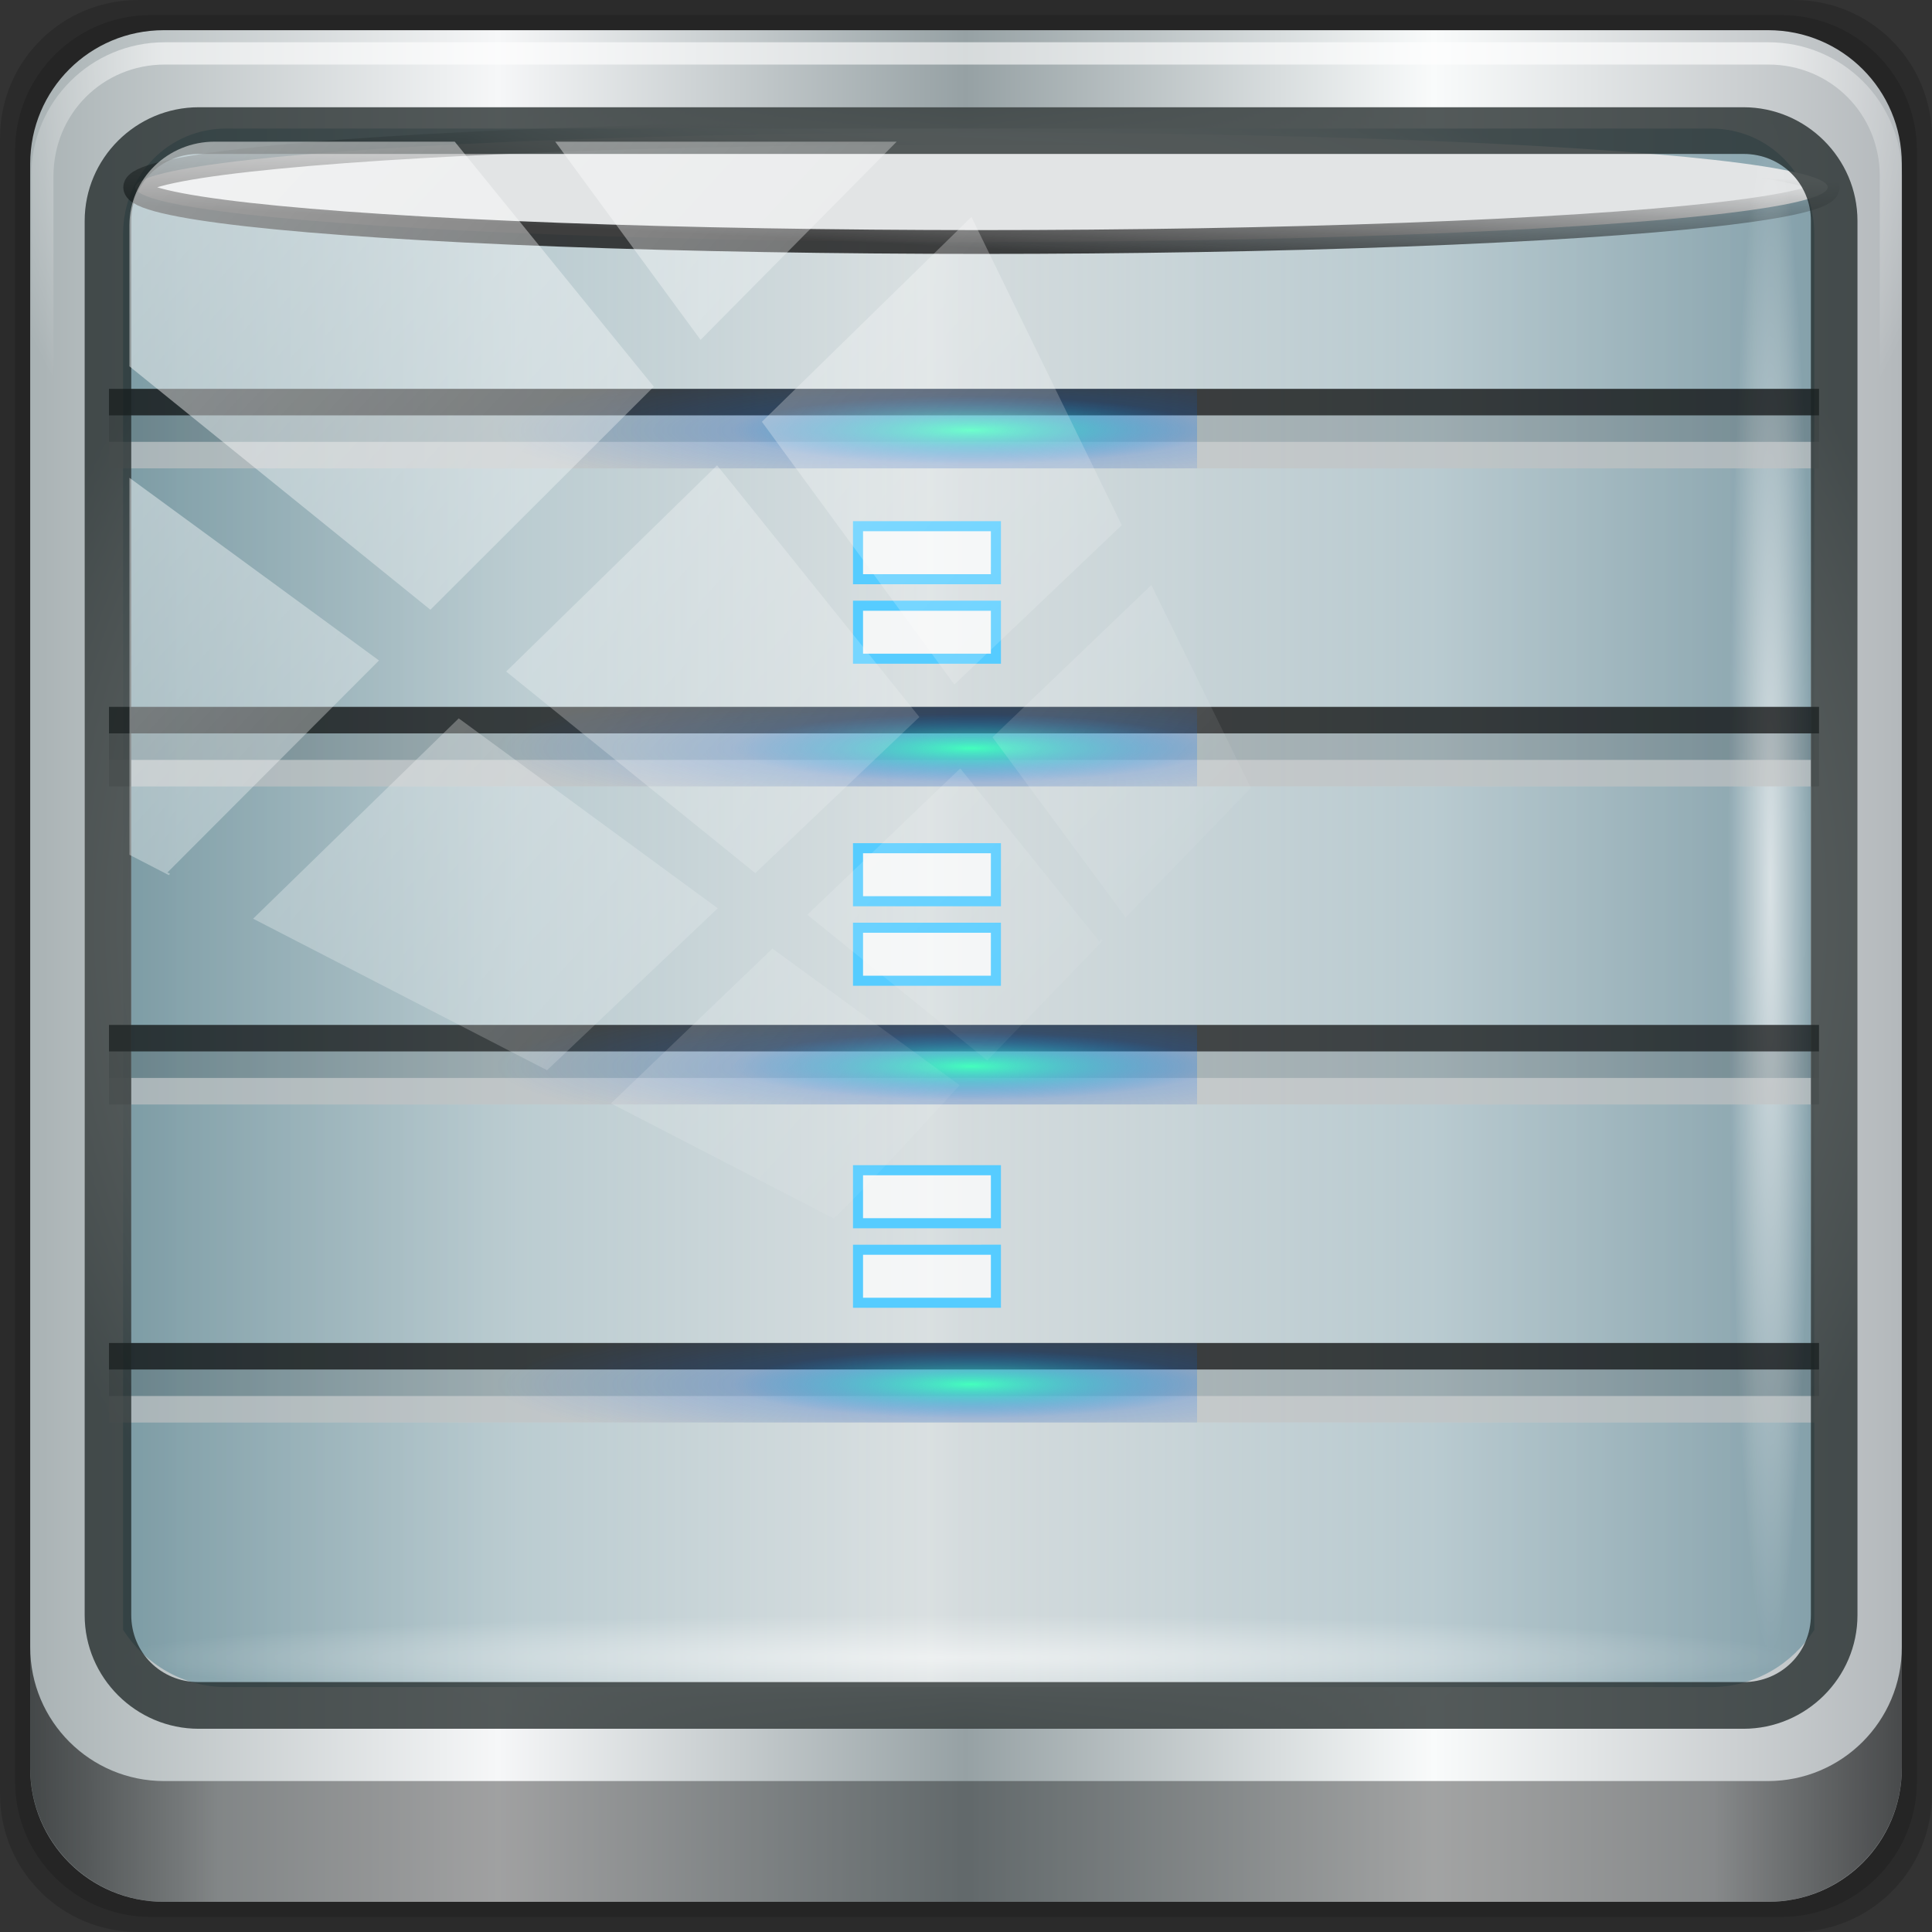 <?xml version="1.0" encoding="UTF-8" standalone="no"?>
<!-- Created with Inkscape (http://www.inkscape.org/) -->

<svg
   xmlns:dc="http://purl.org/dc/elements/1.1/"
   xmlns:cc="http://creativecommons.org/ns#"
   xmlns:rdf="http://www.w3.org/1999/02/22-rdf-syntax-ns#"
   xmlns:svg="http://www.w3.org/2000/svg"
   xmlns="http://www.w3.org/2000/svg"
   xmlns:xlink="http://www.w3.org/1999/xlink"
   xmlns:sodipodi="http://sodipodi.sourceforge.net/DTD/sodipodi-0.dtd"
   xmlns:inkscape="http://www.inkscape.org/namespaces/inkscape"
   width="96"
   height="96"
   viewBox="0 0 96 96"
   version="1.1"
   id="svg1072"
   inkscape:version="0.92.2 5c3e80d, 2017-08-06"
   sodipodi:docname="sqlitebrowser.svg">
  <rect x="0" y="0" width="96" height="96" fill="#333333" stroke="none"/>
  <defs
     id="defs1066">
    <linearGradient
       inkscape:collect="always"
       id="linearGradient923">
      <stop
         style="stop-color:#6c929d;stop-opacity:1"
         offset="0"
         id="stop919" />
      <stop
         id="stop927"
         offset="0.477"
         style="stop-color:#ebf0f1;stop-opacity:0.988" />
      <stop
         style="stop-color:#7396a2;stop-opacity:0.992"
         offset="1"
         id="stop921" />
    </linearGradient>
    <linearGradient
       inkscape:collect="always"
       id="linearGradient915">
      <stop
         style="stop-color:#111111;stop-opacity:0.812"
         offset="0"
         id="stop911" />
      <stop
         style="stop-color:#111111;stop-opacity:0;"
         offset="1"
         id="stop913" />
    </linearGradient>
    <linearGradient
       y2="47"
       x2="90"
       y1="47"
       x1="6"
       gradientTransform="matrix(1.107,0,0,1.107,-4.994,-3.621)"
       gradientUnits="userSpaceOnUse"
       id="linearGradient4071"
       xlink:href="#linearGradient6139-0"
       inkscape:collect="always" />
    <linearGradient
       id="linearGradient6139-0">
      <stop
         style="stop-color:#a9b2b4;stop-opacity:1"
         offset="0"
         id="stop6141-2" />
      <stop
         id="stop6151-0"
         offset="0.25"
         style="stop-color:#f6f7f8;stop-opacity:1" />
      <stop
         id="stop6147-1"
         offset="0.5"
         style="stop-color:#96a1a4;stop-opacity:1" />
      <stop
         style="stop-color:#f9fbfb;stop-opacity:1"
         offset="0.75"
         id="stop6149-4" />
      <stop
         style="stop-color:#b3b8bb;stop-opacity:1"
         offset="1"
         id="stop6143-4" />
    </linearGradient>
    <linearGradient
       gradientUnits="userSpaceOnUse"
       y2="88.172"
       x2="94.5"
       y1="88.172"
       x1="1.5"
       id="linearGradient4129"
       xlink:href="#linearGradient3832-0-6-1-1"
       inkscape:collect="always"
       gradientTransform="translate(0.149,0.415)" />
    <linearGradient
       id="linearGradient3832-0-6-1-1">
      <stop
         id="stop3834-6-3-7-1"
         offset="0"
         style="stop-color:#000000;stop-opacity:1;" />
      <stop
         style="stop-color:#000000;stop-opacity:0.588;"
         offset="0.1"
         id="stop3872-2-4" />
      <stop
         id="stop3844-6-2-7-6"
         offset="0.9"
         style="stop-color:#000000;stop-opacity:0.588;" />
      <stop
         id="stop3836-5-0-2-9"
         offset="1"
         style="stop-color:#000000;stop-opacity:1;" />
    </linearGradient>
    <radialGradient
       r="43.199"
       fy="44.893"
       fx="13.948"
       cy="44.893"
       cx="13.948"
       gradientTransform="matrix(0.975,0,0,0.049,34.048,80.582)"
       gradientUnits="userSpaceOnUse"
       id="radialGradient7462"
       xlink:href="#linearGradient3737"
       inkscape:collect="always" />
    <linearGradient
       id="linearGradient3737">
      <stop
         id="stop3739"
         style="stop-color:#ffffff;stop-opacity:1"
         offset="0" />
      <stop
         id="stop3741"
         style="stop-color:#ffffff;stop-opacity:0"
         offset="1" />
    </linearGradient>
    <radialGradient
       r="43.199"
       fy="44.893"
       fx="13.948"
       cy="44.893"
       cx="13.948"
       gradientTransform="matrix(0.888,0,0,0.049,31.96,-90.317)"
       gradientUnits="userSpaceOnUse"
       id="radialGradient7464"
       xlink:href="#linearGradient3737"
       inkscape:collect="always" />
    <linearGradient
       y2="14.514"
       x2="50.528"
       y1="-28.642"
       x1="2.771"
       gradientUnits="userSpaceOnUse"
       id="linearGradient4767"
       xlink:href="#linearGradient3737"
       inkscape:collect="always" />
    <clipPath
       clipPathUnits="userSpaceOnUse"
       id="clipPath4156-4-1">
      <path
         style="opacity:0.6;fill:#ffffff;fill-opacity:1;stroke:none"
         d="m 27.046,-55.695 -14.214,13.321 h 0.061 l 15.653,21.771 10.231,-10.546 C 38.562,-32.302 27.468,-54.819 27.046,-55.695 Z M 9.647,-39.383 -5.241,-25.321 15.988,-7.806 26.372,-18.383 Z m 31.491,12.951 -9.741,9.714 8.945,12.458 7.781,-7.555 z m -49.84,4.379 -13.754,12.982 26.283,13.846 0.061,-0.062 -0.123,-0.062 L 13.599,-5.401 -8.702,-22.053 Z m 38.015,7.401 -9.803,9.775 11.579,9.559 7.628,-7.401 -8.669,-11.009 z m 20.187,5.674 -7.383,7.216 6.188,8.542 5.82,-6.137 z m -32.195,6.322 -9.557,9.498 13.662,7.185 7.934,-7.678 z m 23.312,2.374 -7.107,6.938 8.363,6.907 5.361,-5.674 -0.061,-0.092 -0.092,0.123 -6.464,-8.203 z m -8.73,8.542 -7.505,7.339 10.354,5.458 c 1.397,-1.321 5.675,-6.123 5.851,-6.322 z"
         id="path4158-0-8"
         inkscape:connector-curvature="0" />
    </clipPath>
    <radialGradient
       inkscape:collect="always"
       xlink:href="#linearGradient4091-0-3-0-7-7"
       id="radialGradient4075-8"
       gradientUnits="userSpaceOnUse"
       gradientTransform="matrix(-1.183,0,0,-0.964,-12.805,-44.823)"
       cx="48"
       cy="-27"
       fx="48"
       fy="-27"
       r="42" />
    <linearGradient
       id="linearGradient4091-0-3-0-7-7">
      <stop
         style="stop-color:#ffffff;stop-opacity:1;"
         offset="0"
         id="stop4093-3-6-4-2-6" />
      <stop
         id="stop4099-6-1-8-3-0"
         offset="0.8"
         style="stop-color:#ffffff;stop-opacity:1;" />
      <stop
         style="stop-color:#ffffff;stop-opacity:0;"
         offset="1"
         id="stop4095-1-0-7-9-1" />
    </linearGradient>
    <radialGradient
       inkscape:collect="always"
       xlink:href="#linearGradient4091-0-3-0-7-7"
       id="radialGradient4279"
       cx="14.688"
       cy="3.438"
       fx="14.688"
       fy="3.438"
       r="45.188"
       gradientTransform="matrix(1.128,-0.028,0.024,0.983,-86.021,21.535)"
       gradientUnits="userSpaceOnUse" />
    <radialGradient
       inkscape:collect="always"
       xlink:href="#linearGradient3854-0"
       id="radialGradient1160"
       gradientUnits="userSpaceOnUse"
       gradientTransform="matrix(-1.676,0,0,-11.776,54.103,450.617)"
       cx="32.052"
       cy="32.374"
       fx="32.052"
       fy="32.374"
       r="2" />
    <linearGradient
       id="linearGradient3854-0">
      <stop
         id="stop3856-6"
         offset="0"
         style="stop-color:#44ffbd;stop-opacity:1;" />
      <stop
         style="stop-color:#0069f6;stop-opacity:0.204;"
         offset="0.5"
         id="stop3957-3" />
      <stop
         id="stop3858-3"
         offset="1"
         style="stop-color:#0065ee;stop-opacity:0;" />
    </linearGradient>
    <radialGradient
       inkscape:collect="always"
       xlink:href="#linearGradient4112-6-6"
       id="radialGradient1162"
       gradientUnits="userSpaceOnUse"
       gradientTransform="matrix(1.113,0,0,1.548,8.902,92.736)"
       cx="32"
       cy="34"
       fx="32"
       fy="34"
       r="12.361" />
    <linearGradient
       id="linearGradient4112-6-6">
      <stop
         id="stop4114-4"
         offset="0"
         style="stop-color:#0ffff4;stop-opacity:0.165;" />
      <stop
         style="stop-color:#07c0ff;stop-opacity:0.098;"
         offset="0.5"
         id="stop3922-5" />
      <stop
         style="stop-color:#04bcff;stop-opacity:0.032;"
         offset="0.75"
         id="stop3920-1" />
      <stop
         id="stop4116-4"
         offset="1"
         style="stop-color:#01bdff;stop-opacity:0;" />
    </linearGradient>
    <radialGradient
       inkscape:collect="always"
       xlink:href="#linearGradient3854-0"
       id="radialGradient1197"
       gradientUnits="userSpaceOnUse"
       gradientTransform="matrix(-1.676,0,0,-11.776,69.828,450.617)"
       cx="32.052"
       cy="32.374"
       fx="32.052"
       fy="32.374"
       r="2" />
    <radialGradient
       inkscape:collect="always"
       xlink:href="#linearGradient3854-0"
       id="radialGradient1211"
       gradientUnits="userSpaceOnUse"
       gradientTransform="matrix(-1.676,0,0,-11.776,85.553,450.617)"
       cx="32.052"
       cy="32.374"
       fx="32.052"
       fy="32.374"
       r="2" />
    <radialGradient
       inkscape:collect="always"
       xlink:href="#linearGradient3854-0"
       id="radialGradient1225"
       gradientUnits="userSpaceOnUse"
       gradientTransform="matrix(-1.676,0,0,-11.776,101.278,450.617)"
       cx="32.052"
       cy="32.374"
       fx="32.052"
       fy="32.374"
       r="2" />
    <radialGradient
       inkscape:collect="always"
       xlink:href="#linearGradient4091-0-3-0-7-7"
       id="radialGradient1200"
       gradientUnits="userSpaceOnUse"
       gradientTransform="matrix(1.128,-0.028,0.024,0.983,-86.021,21.535)"
       cx="14.688"
       cy="3.438"
       fx="14.688"
       fy="3.438"
       r="45.188" />
    <linearGradient
       inkscape:collect="always"
       xlink:href="#linearGradient915"
       id="linearGradient917"
       x1="49.387"
       y1="12.779"
       x2="49.67"
       y2="7.275"
       gradientUnits="userSpaceOnUse" />
    <linearGradient
       inkscape:collect="always"
       xlink:href="#linearGradient923"
       id="linearGradient925"
       x1="6.266"
       y1="45.524"
       x2="90.302"
       y2="45.524"
       gradientUnits="userSpaceOnUse" />
  </defs>
  <sodipodi:namedview
     id="base"
     pagecolor="#ffffff"
     bordercolor="#666666"
     borderopacity="1.0"
     inkscape:pageopacity="0.0"
     inkscape:pageshadow="2"
     inkscape:zoom="3.2706063"
     inkscape:cx="-5.2922911"
     inkscape:cy="44.557005"
     inkscape:document-units="px"
     inkscape:current-layer="g1281"
     showgrid="false"
     inkscape:showpageshadow="false"
     units="px"
     inkscape:lockguides="false"
     inkscape:window-width="1280"
     inkscape:window-height="938"
     inkscape:window-x="0"
     inkscape:window-y="20"
     inkscape:window-maximized="1"
     inkscape:snap-global="false" />
  <g
     inkscape:label="Livello 1"
     inkscape:groupmode="layer"
     id="layer1"
     transform="translate(0,-1026.52)">
    <g
       transform="translate(-0.149,1026.105)"
       style="display:inline"
       id="g2574">
      <path
         inkscape:connector-curvature="0"
         id="path3288"
         d="M 89.292,0.415 H 7.006 c -3.799,0 -6.857,3.058 -6.857,6.857 V 89.558 c 0,3.799 3.058,6.857 6.857,6.857 H 89.292 c 3.799,0 6.857,-3.058 6.857,-6.857 V 7.272 c 0,-3.799 -3.058,-6.857 -6.857,-6.857 z"
         style="display:inline;opacity:0.15;fill:#000000;fill-opacity:1;fill-rule:nonzero;stroke:none" />
      <path
         style="display:inline;opacity:0.15;fill:#000000;fill-opacity:1;fill-rule:nonzero;stroke:none"
         d="M 88.649,1.165 H 7.649 c -3.739,0 -6.75,3.01 -6.75,6.75 V 88.915 c 0,3.74 3.011,6.75 6.75,6.75 H 88.649 c 3.74,0 6.75,-3.01 6.75,-6.75 V 7.915 c 0,-3.739 -3.01,-6.75 -6.75,-6.75 z"
         id="path4085"
         inkscape:connector-curvature="0" />
      <path
         inkscape:connector-curvature="0"
         id="rect4251-1"
         d="M 88.006,1.915 H 8.292 c -3.68,0 -6.643,2.963 -6.643,6.643 V 88.272 c 0,3.68 2.963,6.643 6.643,6.643 H 88.006 c 3.68,0 6.643,-2.963 6.643,-6.643 V 8.558 c 0,-3.68 -2.963,-6.643 -6.643,-6.643 z"
         style="display:inline;fill:url(#linearGradient4071);fill-opacity:1;fill-rule:nonzero;stroke:none" />
      <path
         sodipodi:nodetypes="sscccsccscccsss"
         inkscape:connector-curvature="0"
         id="path3400-6"
         d="m 11.39,6.802 c -2.856,0 -5.124,2.315 -5.124,5.23 v 21.674 7.323 40.373 c 1.097,1.704 2.969,2.844 5.124,2.844 h 4.099 65.589 4.099 c 2.155,0 4.027,-1.14 5.124,-2.844 V 41.029 33.706 12.033 c 0,-2.916 -2.268,-5.23 -5.124,-5.23 z"
         style="display:inline;opacity:0.779;fill:url(#linearGradient925);fill-opacity:1;fill-rule:nonzero;stroke:none;stroke-width:1.035" />
      <ellipse
         style="opacity:1;fill:#e2e4e5;fill-opacity:1;stroke:url(#linearGradient917);stroke-width:1.183;stroke-linejoin:bevel;stroke-miterlimit:4;stroke-dasharray:none;stroke-opacity:0.965"
         id="path909"
         cx="48.917"
         cy="9.721"
         rx="42.05"
         ry="2.719" />
      <path
         id="path4118"
         d="m 1.649,82.259 v 6 c 0,3.68 2.976,6.656 6.656,6.656 H 87.993 c 3.68,0 6.656,-2.976 6.656,-6.656 v -6 c 0,3.68 -2.976,6.656 -6.656,6.656 H 8.305 c -3.68,0 -6.656,-2.976 -6.656,-6.656 z"
         style="display:inline;opacity:0.596;fill:url(#linearGradient4129);fill-opacity:1;fill-rule:nonzero;stroke:none"
         inkscape:connector-curvature="0" />
      <rect
         ry="4.25"
         rx="0"
         y="80.665"
         x="5.524"
         height="4.25"
         width="84.25"
         id="rect4131"
         style="opacity:0.55;fill:url(#radialGradient7462);fill-opacity:1;stroke:none" />
      <rect
         transform="rotate(90)"
         style="opacity:0.669;fill:url(#radialGradient7464);fill-opacity:1;stroke:none"
         id="rect4141"
         width="76.75"
         height="4.25"
         x="5.975"
         y="-90.234"
         rx="0"
         ry="4.25" />
      <g
         transform="matrix(1.003,0,0,1.005,117.977,21.404)"
         id="g1281">
        <path
           inkscape:connector-curvature="0"
           id="path4236-5"
           d="m -109.309,-18.795 c -3.668,0 -6.62,2.948 -6.62,6.61 V 4.34 h 1.103 V -12.185 c 0,-3.071 2.441,-5.508 5.517,-5.508 h 79.441 c 3.075,0 5.517,2.438 5.517,5.508 V 4.34 h 1.103 V -12.185 c 0,-3.662 -2.953,-6.61 -6.62,-6.61 z"
           style="display:inline;opacity:0.608;fill:url(#radialGradient4075-8);fill-opacity:1;fill-rule:nonzero;stroke:none;stroke-width:1.103" />
        <path
           style="color:#000000;font-style:normal;font-variant:normal;font-weight:normal;font-stretch:normal;font-size:medium;line-height:normal;font-family:Sans;-inkscape-font-specification:Sans;text-indent:0;text-align:start;text-decoration:none;text-decoration-line:none;letter-spacing:normal;word-spacing:normal;text-transform:none;writing-mode:lr-tb;direction:ltr;baseline-shift:baseline;text-anchor:start;display:inline;overflow:visible;visibility:visible;fill:url(#radialGradient1200);fill-opacity:1;stroke:none;stroke-width:0;stroke-miterlimit:4;stroke-dasharray:none;marker:none;enable-background:accumulate"
           d="m -107.632,-15.582 c -3.106,0 -5.649,2.527 -5.649,5.618 V 58.972 c 0,3.091 2.543,5.618 5.649,5.618 h 76.528 c 3.106,0 5.649,-2.527 5.649,-5.618 V -9.964 c 0,-3.091 -2.543,-5.618 -5.649,-5.618 z m 0,2.308 h 76.528 c 1.882,0 3.341,1.473 3.341,3.31 V 58.972 c 0,1.837 -1.459,3.31 -3.341,3.31 h -76.528 c -1.882,0 -3.341,-1.473 -3.341,-3.31 V -9.964 c 0,-1.837 1.459,-3.31 3.341,-3.31 z"
           id="path4989-5"
           inkscape:connector-curvature="0" />
        <path
           sodipodi:nodetypes="cccccccccccccccccccc"
           inkscape:connector-curvature="0"
           id="path3836"
           d="m -112.076,-1.659 v 1.31 h 84.715 V -1.659 Z m 0,15.725 v 1.31 h 84.715 v -1.31 z m 0,15.725 v 1.31 h 84.715 v -1.31 z m 0,15.725 v 1.31 h 84.715 v -1.31 z"
           style="color:#000000;display:inline;overflow:visible;visibility:visible;fill:#000000;fill-opacity:0.616;fill-rule:nonzero;stroke:none;stroke-width:1.338;marker:none;enable-background:accumulate" />
        <path
           inkscape:connector-curvature="0"
           id="path4286"
           d="m -74.969,5.132 v 2.621 h 6.832 v -2.621 z m 0,3.931 v 2.621 h 6.832 V 9.063 Z"
           style="color:#000000;display:inline;overflow:visible;visibility:visible;fill:#ffffff;fill-opacity:0.727;fill-rule:nonzero;stroke:#56ccff;stroke-width:0.498;stroke-miterlimit:4;stroke-dasharray:none;stroke-opacity:1;marker:none;enable-background:accumulate" />
        <path
           sodipodi:nodetypes="cccccccccccccccccccc"
           inkscape:connector-curvature="0"
           id="path3065"
           d="m -112.076,0.962 v 1.31 h 84.715 V 0.962 Z m 0,15.725 v 1.31 h 84.715 v -1.31 z m 0,15.725 v 1.31 h 84.715 v -1.31 z m 0,15.725 v 1.31 h 84.715 v -1.31 z"
           style="color:#000000;display:inline;overflow:visible;visibility:visible;fill:#ffffff;fill-opacity:0.57;fill-rule:nonzero;stroke:none;stroke-width:1.338;marker:none;enable-background:accumulate" />
        <rect
           transform="rotate(90)"
           style="color:#000000;display:inline;overflow:visible;visibility:visible;fill:#000000;fill-opacity:0.152;fill-rule:nonzero;stroke:none;stroke-width:1.338;marker:none;enable-background:accumulate"
           id="rect3821"
           width="3.931"
           height="84.715"
           x="-1.659"
           y="27.361" />
        <rect
           transform="rotate(90)"
           y="58.172"
           x="-1.659"
           height="53.904"
           width="3.931"
           id="rect3823"
           style="color:#000000;display:inline;overflow:visible;visibility:visible;fill:url(#radialGradient1160);fill-opacity:1;fill-rule:nonzero;stroke:none;stroke-width:1.067;marker:none;enable-background:accumulate" />
        <rect
           transform="rotate(90)"
           style="color:#000000;display:inline;overflow:visible;visibility:visible;fill:#000000;fill-opacity:0.11;fill-rule:nonzero;stroke:none;stroke-width:1.338;marker:none;enable-background:accumulate"
           id="rect3825"
           width="1.31"
           height="84.715"
           x="-1.659"
           y="27.361" />
        <rect
           transform="rotate(90)"
           y="27.361"
           x="14.066"
           height="84.715"
           width="3.931"
           id="rect1187"
           style="color:#000000;display:inline;overflow:visible;visibility:visible;fill:#000000;fill-opacity:0.152;fill-rule:nonzero;stroke:none;stroke-width:1.338;marker:none;enable-background:accumulate" />
        <rect
           transform="rotate(90)"
           style="color:#000000;display:inline;overflow:visible;visibility:visible;fill:url(#radialGradient1197);fill-opacity:1;fill-rule:nonzero;stroke:none;stroke-width:1.067;marker:none;enable-background:accumulate"
           id="rect1189"
           width="3.931"
           height="53.904"
           x="14.066"
           y="58.172" />
        <rect
           transform="rotate(90)"
           y="27.361"
           x="14.066"
           height="84.715"
           width="1.31"
           id="rect1191"
           style="color:#000000;display:inline;overflow:visible;visibility:visible;fill:#000000;fill-opacity:0.11;fill-rule:nonzero;stroke:none;stroke-width:1.338;marker:none;enable-background:accumulate" />
        <path
           inkscape:connector-curvature="0"
           id="path4282"
           d="m -74.969,36.974 v 2.621 h 6.832 v -2.621 z m 0,3.931 v 2.621 h 6.832 V 40.905 Z"
           style="color:#000000;display:inline;overflow:visible;visibility:visible;fill:#ffffff;fill-opacity:0.727;fill-rule:nonzero;stroke:#56ccff;stroke-width:0.498;stroke-miterlimit:4;stroke-dasharray:none;stroke-opacity:1;marker:none;enable-background:accumulate" />
        <path
           style="color:#000000;display:inline;overflow:visible;visibility:visible;fill:#ffffff;fill-opacity:0.727;fill-rule:nonzero;stroke:#56ccff;stroke-width:0.498;stroke-miterlimit:4;stroke-dasharray:none;stroke-opacity:1;marker:none;enable-background:accumulate"
           d="m -74.969,21.053 v 2.621 h 6.832 v -2.621 z m 0,3.931 v 2.621 h 6.832 v -2.621 z"
           id="path4284"
           inkscape:connector-curvature="0" />
        <rect
           transform="rotate(90)"
           y="27.361"
           x="29.791"
           height="84.715"
           width="3.931"
           id="rect1201"
           style="color:#000000;display:inline;overflow:visible;visibility:visible;fill:#000000;fill-opacity:0.152;fill-rule:nonzero;stroke:none;stroke-width:1.338;marker:none;enable-background:accumulate" />
        <rect
           transform="rotate(90)"
           style="color:#000000;display:inline;overflow:visible;visibility:visible;fill:url(#radialGradient1211);fill-opacity:1;fill-rule:nonzero;stroke:none;stroke-width:1.067;marker:none;enable-background:accumulate"
           id="rect1203"
           width="3.931"
           height="53.904"
           x="29.791"
           y="58.172" />
        <rect
           transform="rotate(90)"
           y="27.361"
           x="45.516"
           height="84.715"
           width="3.931"
           id="rect1215"
           style="color:#000000;display:inline;overflow:visible;visibility:visible;fill:#000000;fill-opacity:0.152;fill-rule:nonzero;stroke:none;stroke-width:1.338;marker:none;enable-background:accumulate" />
        <rect
           transform="rotate(90)"
           style="color:#000000;display:inline;overflow:visible;visibility:visible;fill:url(#radialGradient1225);fill-opacity:1;fill-rule:nonzero;stroke:none;stroke-width:1.067;marker:none;enable-background:accumulate"
           id="rect1217"
           width="3.931"
           height="53.904"
           x="45.516"
           y="58.172" />
        <rect
           transform="rotate(90)"
           y="27.361"
           x="45.516"
           height="84.715"
           width="1.31"
           id="rect1219"
           style="color:#000000;display:inline;overflow:visible;visibility:visible;fill:#000000;fill-opacity:0.11;fill-rule:nonzero;stroke:none;stroke-width:1.338;marker:none;enable-background:accumulate" />
        <path
           inkscape:connector-curvature="0"
           id="path4281"
           d="m -107.632,-15.582 c -3.106,0 -5.649,2.527 -5.649,5.618 V 58.972 c 0,3.091 2.543,5.618 5.649,5.618 h 76.528 c 3.106,0 5.649,-2.527 5.649,-5.618 V -9.964 c 0,-3.091 -2.543,-5.618 -5.649,-5.618 z m 0,2.308 h 76.528 c 1.882,0 3.341,1.473 3.341,3.31 V 58.972 c 0,1.837 -1.459,3.31 -3.341,3.31 h -76.528 c -1.882,0 -3.341,-1.473 -3.341,-3.31 V -9.964 c 0,-1.837 1.459,-3.31 3.341,-3.31 z"
           style="color:#000000;font-style:normal;font-variant:normal;font-weight:normal;font-stretch:normal;font-size:medium;line-height:normal;font-family:Sans;-inkscape-font-specification:Sans;text-indent:0;text-align:start;text-decoration:none;text-decoration-line:none;letter-spacing:normal;word-spacing:normal;text-transform:none;writing-mode:lr-tb;direction:ltr;baseline-shift:baseline;text-anchor:start;display:inline;overflow:visible;visibility:visible;fill:#1b2324;fill-opacity:0.746;stroke:none;stroke-width:0;stroke-miterlimit:4;stroke-dasharray:none;marker:none;enable-background:accumulate" />
      </g>
      <rect
         clip-path="url(#clipPath4156-4-1)"
         ry="3.957"
         rx="3.957"
         y="-30"
         x="2"
         height="69.024"
         width="75.966"
         id="rect4146"
         style="opacity:0.508;fill:url(#linearGradient4767);fill-opacity:1;stroke:none"
         transform="matrix(1.069,0,0,1.048,4.444,38.894)" />
    </g>
  </g>
</svg>
